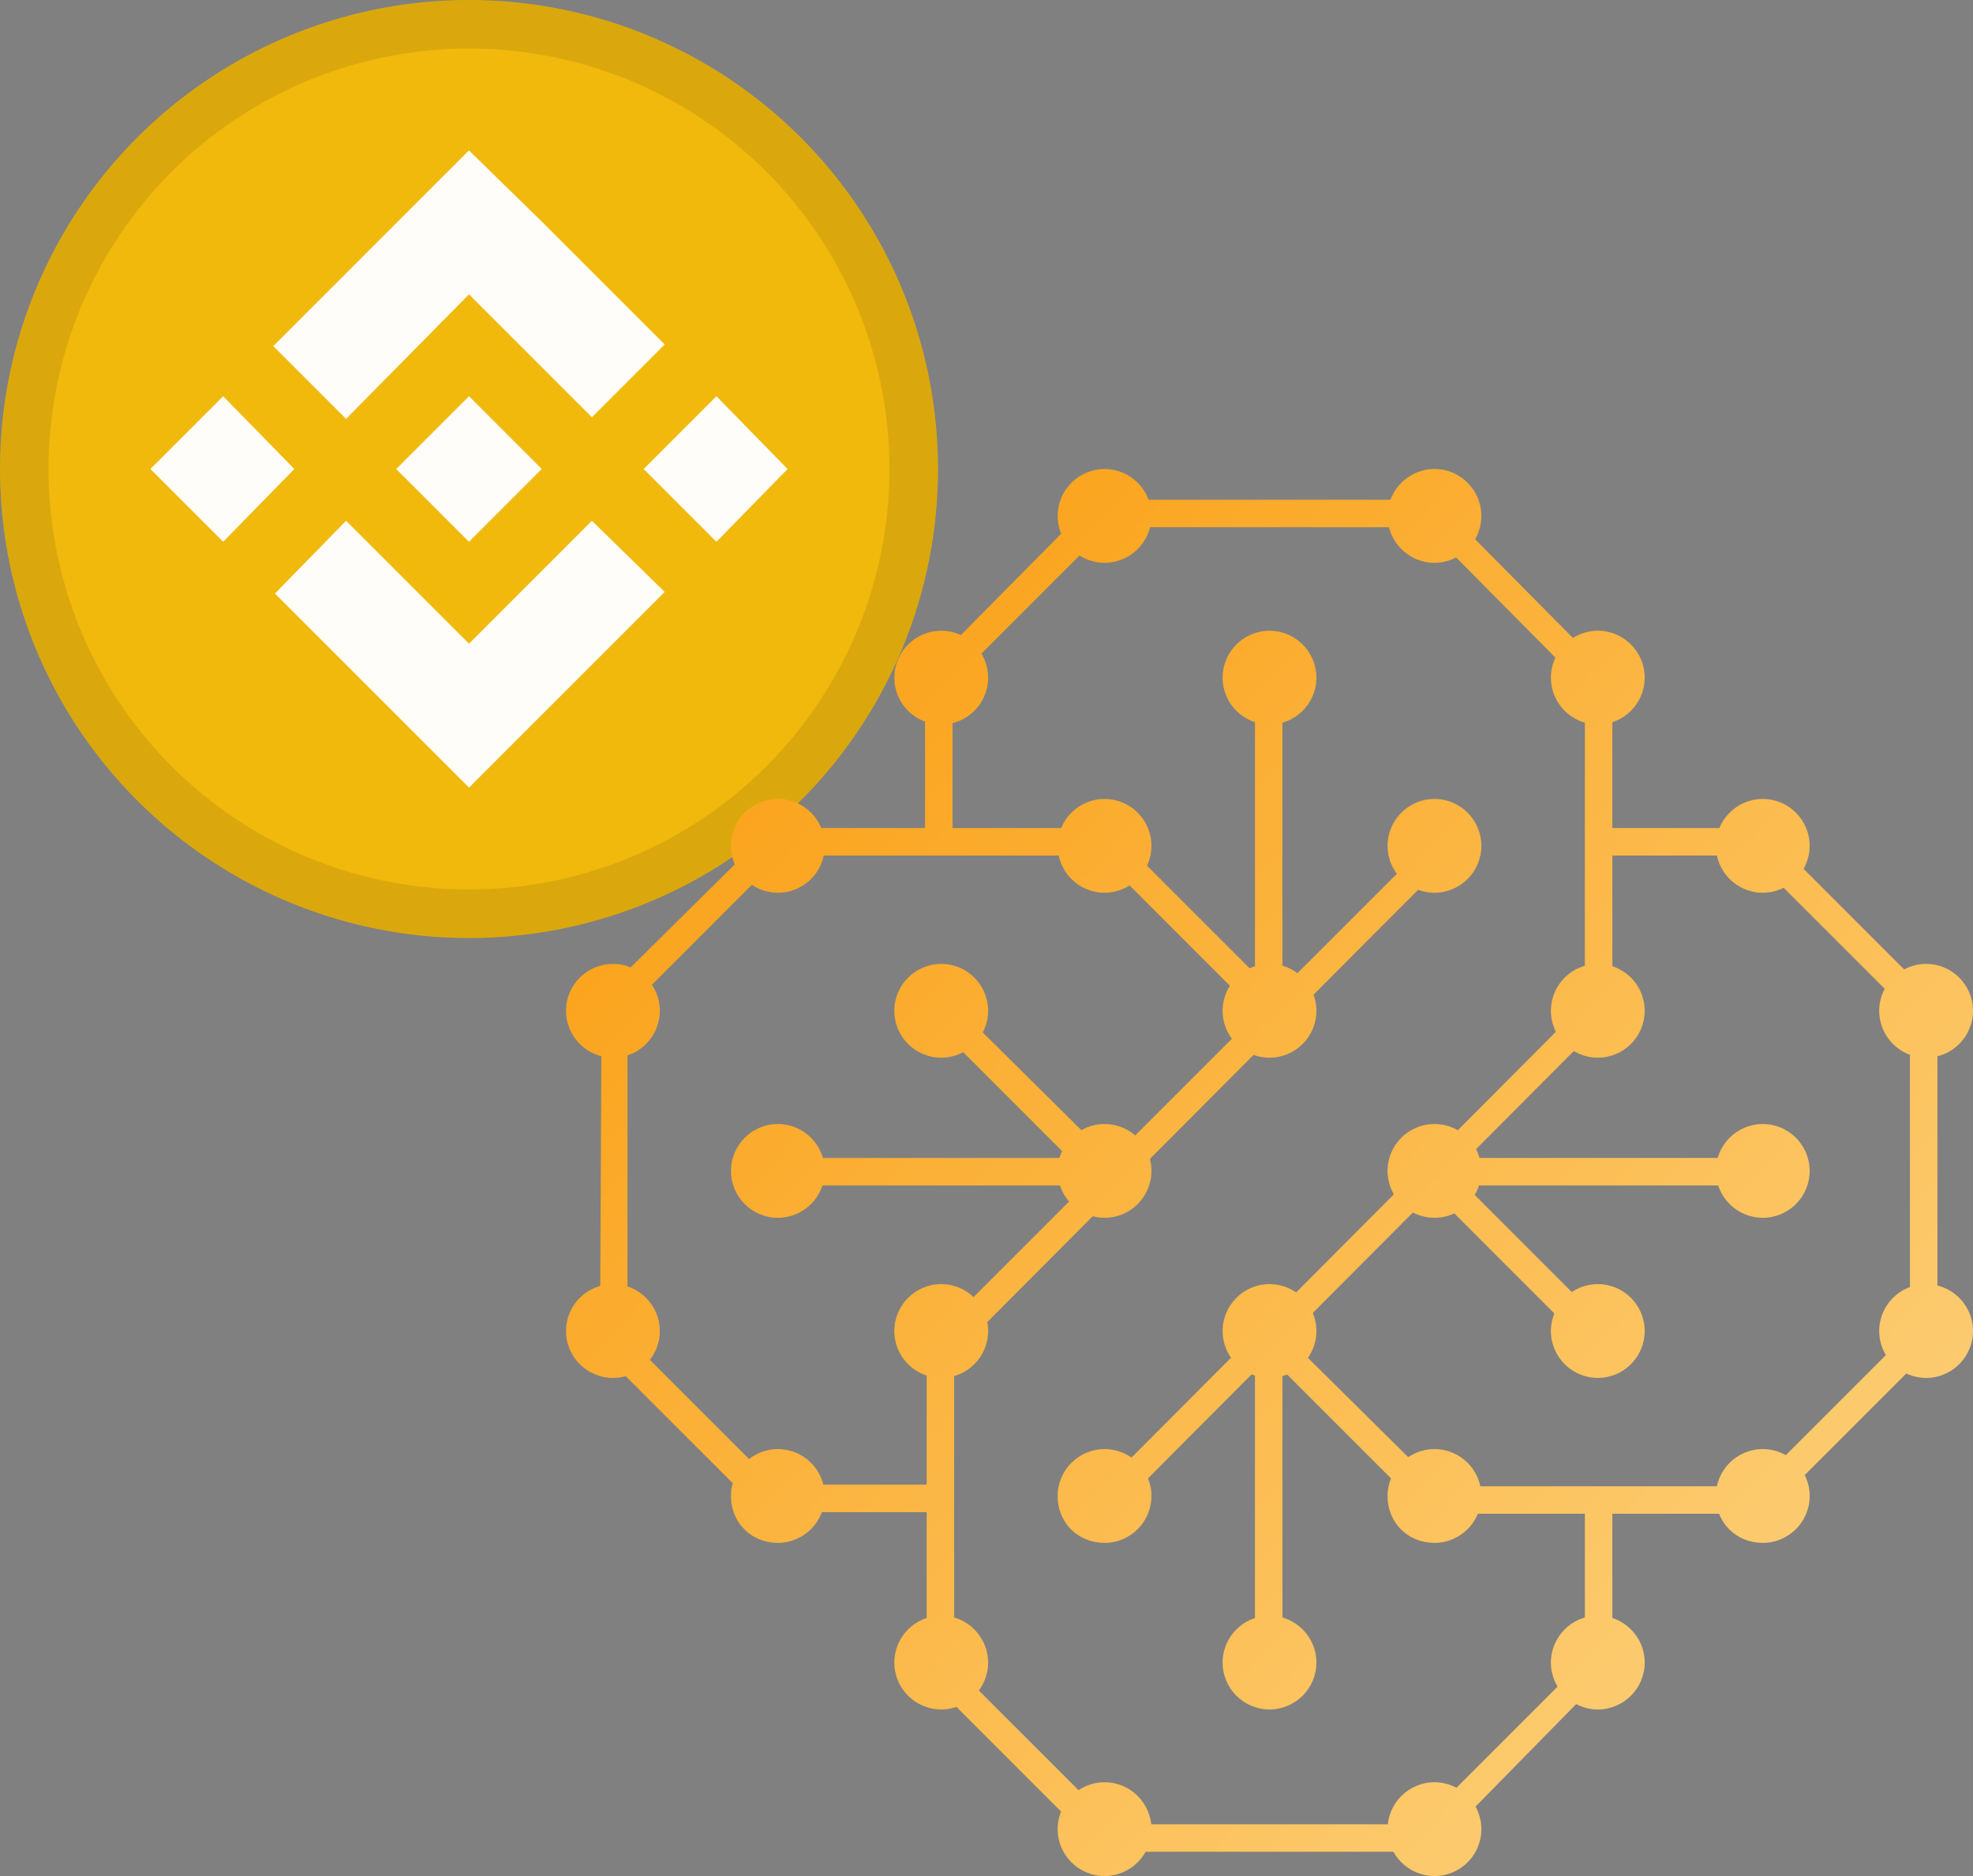 <?xml version="1.0" encoding="utf-8"?>
<!-- Generator: Adobe Illustrator 23.0.0, SVG Export Plug-In . SVG Version: 6.00 Build 0)  -->
<svg version="1.1" id="Layer_1" xmlns:v="https://vecta.io/nano"
	 xmlns="http://www.w3.org/2000/svg" xmlns:xlink="http://www.w3.org/1999/xlink" x="0px" y="0px" viewBox="0 0 122 116"
	 style="enable-background:new 0 0 122 116;" xml:space="preserve">
<rect x="0" y="0" width="122" height="116" fill="#808080" stroke="none"/>
<style type="text/css">
	.st0{fill:#F0B90B;}
	.st1{fill:#FFFDFA;}
	.st2{opacity:0.1;fill:none;stroke:#191326;stroke-width:3;enable-background:new    ;}
	.st3{fill:url(#SVGID_1_);}
	.st4{fill:url(#SVGID_2_);}
	.st5{fill:url(#SVGID_3_);}
	.st6{fill:url(#SVGID_4_);}
	.st7{fill:url(#SVGID_5_);}
	.st8{fill:url(#SVGID_6_);}
	.st9{fill:url(#SVGID_7_);}
	.st10{fill:url(#SVGID_8_);}
	.st11{fill:url(#SVGID_9_);}
	.st12{fill:url(#SVGID_10_);}
	.st13{fill:url(#SVGID_11_);}
	.st14{fill:url(#SVGID_12_);}
	.st15{fill:url(#SVGID_13_);}
	.st16{fill:url(#SVGID_14_);}
	.st17{fill:url(#SVGID_15_);}
	.st18{fill:url(#SVGID_16_);}
	.st19{fill:url(#SVGID_17_);}
	.st20{fill:url(#SVGID_18_);}
	.st21{fill:url(#SVGID_19_);}
	.st22{fill:url(#SVGID_20_);}
	.st23{fill:url(#SVGID_21_);}
	.st24{fill:url(#SVGID_22_);}
	.st25{fill:url(#SVGID_23_);}
	.st26{fill:url(#SVGID_24_);}
	.st27{fill:url(#SVGID_25_);}
	.st28{fill:url(#SVGID_26_);}
	.st29{fill:url(#SVGID_27_);}
	.st30{fill:url(#SVGID_28_);}
	.st31{fill:url(#SVGID_29_);}
	.st32{fill:url(#SVGID_30_);}
	.st33{fill:url(#SVGID_31_);}
	.st34{fill:url(#SVGID_32_);}
	.st35{fill:url(#SVGID_33_);}
	.st36{fill:url(#SVGID_34_);}
	.st37{fill:url(#SVGID_35_);}
	.st38{fill:url(#SVGID_36_);}
	.st39{fill:url(#SVGID_37_);}
	.st40{fill:url(#SVGID_38_);}
	.st41{fill:url(#SVGID_39_);}
	.st42{fill:url(#SVGID_40_);}
	.st43{fill:url(#SVGID_41_);}
	.st44{fill:url(#SVGID_42_);}
	.st45{fill:url(#SVGID_43_);}
	.st46{fill:url(#SVGID_44_);}
	.st47{fill:url(#SVGID_45_);}
	.st48{fill:url(#SVGID_46_);}
	.st49{fill:url(#SVGID_47_);}
	.st50{fill:url(#SVGID_48_);}
	.st51{fill:url(#SVGID_49_);}
	.st52{fill:url(#SVGID_50_);}
	.st53{fill:url(#SVGID_51_);}
	.st54{fill:url(#SVGID_52_);}
	.st55{fill:url(#SVGID_53_);}
	.st56{fill:url(#SVGID_54_);}
	.st57{fill:url(#SVGID_55_);}
	.st58{fill:url(#SVGID_56_);}
	.st59{fill:url(#SVGID_57_);}
	.st60{fill:url(#SVGID_58_);}
	.st61{fill:url(#SVGID_59_);}
	.st62{fill:url(#SVGID_60_);}
	.st63{fill:url(#SVGID_61_);}
	.st64{fill:url(#SVGID_62_);}
</style>
<g>
	<circle class="st0" cx="29" cy="29" r="29"/>
	<path class="st1" d="M18.2,29l-4.4,4.5L9.3,29l4.5-4.5L18.2,29z M29,18.2l7.6,7.6l4.5-4.5l-7.6-7.6L29,9.3L16.9,21.4l4.5,4.5
		L29,18.2z M44.3,24.5L39.8,29l4.5,4.5l4.4-4.5L44.3,24.5z M29,39.8l-7.6-7.6l-4.4,4.5L29,48.7l12.1-12.1l-4.5-4.4L29,39.8z
		 M29,33.5l4.5-4.5L29,24.5L24.5,29L29,33.5z"/>
	<circle class="st2" cx="29" cy="29" r="27.5"/>
</g>
<g>
	
		<linearGradient id="SVGID_1_" gradientUnits="userSpaceOnUse" x1="51.818" y1="172.223" x2="155.35" y2="75.654" gradientTransform="matrix(1 0 0 -1 0 172)">
		<stop  offset="0" style="stop-color:#FA9600"/>
		<stop  offset="1" style="stop-color:#FDDB91"/>
	</linearGradient>
	<path class="st3" d="M119.1,65.4c1.6,0,2.9-1.3,2.9-2.9s-1.3-2.9-2.9-2.9c-1.6,0-2.9,1.3-2.9,2.9S117.5,65.4,119.1,65.4z"/>
	
		<linearGradient id="SVGID_2_" gradientUnits="userSpaceOnUse" x1="52.187" y1="172.618" x2="155.718" y2="76.049" gradientTransform="matrix(1 0 0 -1 0 172)">
		<stop  offset="0" style="stop-color:#FA9600"/>
		<stop  offset="1" style="stop-color:#FDDB91"/>
	</linearGradient>
	<path class="st4" d="M109,55.2c1.6,0,2.9-1.3,2.9-2.9s-1.3-2.9-2.9-2.9c-1.6,0-2.9,1.3-2.9,2.9S107.4,55.2,109,55.2z"/>
	
		<linearGradient id="SVGID_3_" gradientUnits="userSpaceOnUse" x1="52.673" y1="173.139" x2="156.204" y2="76.57" gradientTransform="matrix(1 0 0 -1 0 172)">
		<stop  offset="0" style="stop-color:#FA9600"/>
		<stop  offset="1" style="stop-color:#FDDB91"/>
	</linearGradient>
	<path class="st5" d="M98.8,44.8c1.6,0,2.9-1.3,2.9-2.9s-1.3-2.9-2.9-2.9c-1.6,0-2.9,1.3-2.9,2.9S97.2,44.8,98.8,44.8z"/>
	
		<linearGradient id="SVGID_4_" gradientUnits="userSpaceOnUse" x1="52.941" y1="173.427" x2="156.472" y2="76.858" gradientTransform="matrix(1 0 0 -1 0 172)">
		<stop  offset="0" style="stop-color:#FA9600"/>
		<stop  offset="1" style="stop-color:#FDDB91"/>
	</linearGradient>
	<path class="st6" d="M88.7,34.8c1.6,0,2.9-1.3,2.9-2.9c0-1.6-1.3-2.9-2.9-2.9s-2.9,1.3-2.9,2.9C85.8,33.5,87.1,34.8,88.7,34.8z"/>
	
		<linearGradient id="SVGID_5_" gradientUnits="userSpaceOnUse" x1="43.476" y1="163.28" x2="147.007" y2="66.711" gradientTransform="matrix(1 0 0 -1 0 172)">
		<stop  offset="0" style="stop-color:#FA9600"/>
		<stop  offset="1" style="stop-color:#FDDB91"/>
	</linearGradient>
	<path class="st7" d="M68.3,34.8c1.6,0,2.9-1.3,2.9-2.9c0-1.6-1.3-2.9-2.9-2.9c-1.6,0-2.9,1.3-2.9,2.9
		C65.4,33.5,66.7,34.8,68.3,34.8z"/>
	
		<linearGradient id="SVGID_6_" gradientUnits="userSpaceOnUse" x1="42.165" y1="161.874" x2="145.696" y2="65.305" gradientTransform="matrix(1 0 0 -1 0 172)">
		<stop  offset="0" style="stop-color:#FA9600"/>
		<stop  offset="1" style="stop-color:#FDDB91"/>
	</linearGradient>
	<path class="st8" d="M109,75.3c1.6,0,2.9-1.3,2.9-2.9c0-1.6-1.3-2.9-2.9-2.9c-1.6,0-2.9,1.3-2.9,2.9C106.1,74,107.4,75.3,109,75.3z
		"/>
	
		<linearGradient id="SVGID_7_" gradientUnits="userSpaceOnUse" x1="42.369" y1="162.093" x2="145.9" y2="65.524" gradientTransform="matrix(1 0 0 -1 0 172)">
		<stop  offset="0" style="stop-color:#FA9600"/>
		<stop  offset="1" style="stop-color:#FDDB91"/>
	</linearGradient>
	<path class="st9" d="M98.8,65.4c1.6,0,2.9-1.3,2.9-2.9s-1.3-2.9-2.9-2.9c-1.6,0-2.9,1.3-2.9,2.9S97.2,65.4,98.8,65.4z"/>
	
		<linearGradient id="SVGID_8_" gradientUnits="userSpaceOnUse" x1="42.737" y1="162.487" x2="146.268" y2="65.918" gradientTransform="matrix(1 0 0 -1 0 172)">
		<stop  offset="0" style="stop-color:#FA9600"/>
		<stop  offset="1" style="stop-color:#FDDB91"/>
	</linearGradient>
	<path class="st10" d="M88.7,55.2c1.6,0,2.9-1.3,2.9-2.9s-1.3-2.9-2.9-2.9s-2.9,1.3-2.9,2.9S87.1,55.2,88.7,55.2z"/>
	
		<linearGradient id="SVGID_9_" gradientUnits="userSpaceOnUse" x1="43.223" y1="163.008" x2="146.755" y2="66.44" gradientTransform="matrix(1 0 0 -1 0 172)">
		<stop  offset="0" style="stop-color:#FA9600"/>
		<stop  offset="1" style="stop-color:#FDDB91"/>
	</linearGradient>
	<path class="st11" d="M78.5,44.8c1.6,0,2.9-1.3,2.9-2.9S80.1,39,78.5,39c-1.6,0-2.9,1.3-2.9,2.9S76.9,44.8,78.5,44.8z"/>
	
		<linearGradient id="SVGID_10_" gradientUnits="userSpaceOnUse" x1="33.788" y1="152.893" x2="137.319" y2="56.324" gradientTransform="matrix(1 0 0 -1 0 172)">
		<stop  offset="0" style="stop-color:#FA9600"/>
		<stop  offset="1" style="stop-color:#FDDB91"/>
	</linearGradient>
	<path class="st12" d="M58.2,44.8c1.6,0,2.9-1.3,2.9-2.9S59.8,39,58.2,39c-1.6,0-2.9,1.3-2.9,2.9S56.6,44.8,58.2,44.8z"/>
	
		<linearGradient id="SVGID_11_" gradientUnits="userSpaceOnUse" x1="32.497" y1="151.508" x2="136.028" y2="54.939" gradientTransform="matrix(1 0 0 -1 0 172)">
		<stop  offset="0" style="stop-color:#FA9600"/>
		<stop  offset="1" style="stop-color:#FDDB91"/>
	</linearGradient>
	<path class="st13" d="M98.8,85.2c1.6,0,2.9-1.3,2.9-2.9s-1.3-2.9-2.9-2.9c-1.6,0-2.9,1.3-2.9,2.9S97.2,85.2,98.8,85.2z"/>
	
		<linearGradient id="SVGID_12_" gradientUnits="userSpaceOnUse" x1="32.716" y1="151.743" x2="136.247" y2="55.174" gradientTransform="matrix(1 0 0 -1 0 172)">
		<stop  offset="0" style="stop-color:#FA9600"/>
		<stop  offset="1" style="stop-color:#FDDB91"/>
	</linearGradient>
	<path class="st14" d="M88.7,75.3c1.6,0,2.9-1.3,2.9-2.9c0-1.6-1.3-2.9-2.9-2.9s-2.9,1.3-2.9,2.9C85.8,74,87.1,75.3,88.7,75.3z"/>
	
		<linearGradient id="SVGID_13_" gradientUnits="userSpaceOnUse" x1="32.92" y1="151.962" x2="136.451" y2="55.393" gradientTransform="matrix(1 0 0 -1 0 172)">
		<stop  offset="0" style="stop-color:#FA9600"/>
		<stop  offset="1" style="stop-color:#FDDB91"/>
	</linearGradient>
	<path class="st15" d="M78.5,65.4c1.6,0,2.9-1.3,2.9-2.9s-1.3-2.9-2.9-2.9c-1.6,0-2.9,1.3-2.9,2.9S76.9,65.4,78.5,65.4z"/>
	
		<linearGradient id="SVGID_14_" gradientUnits="userSpaceOnUse" x1="33.272" y1="152.34" x2="136.804" y2="55.771" gradientTransform="matrix(1 0 0 -1 0 172)">
		<stop  offset="0" style="stop-color:#FA9600"/>
		<stop  offset="1" style="stop-color:#FDDB91"/>
	</linearGradient>
	<path class="st16" d="M68.3,55.2c1.6,0,2.9-1.3,2.9-2.9s-1.3-2.9-2.9-2.9c-1.6,0-2.9,1.3-2.9,2.9S66.7,55.2,68.3,55.2z"/>
	
		<linearGradient id="SVGID_15_" gradientUnits="userSpaceOnUse" x1="23.853" y1="142.241" x2="127.384" y2="45.672" gradientTransform="matrix(1 0 0 -1 0 172)">
		<stop  offset="0" style="stop-color:#FA9600"/>
		<stop  offset="1" style="stop-color:#FDDB91"/>
	</linearGradient>
	<path class="st17" d="M48.1,55.2c1.6,0,2.9-1.3,2.9-2.9s-1.3-2.9-2.9-2.9c-1.6,0-2.9,1.3-2.9,2.9S46.5,55.2,48.1,55.2z"/>
	
		<linearGradient id="SVGID_16_" gradientUnits="userSpaceOnUse" x1="22.677" y1="140.981" x2="126.208" y2="44.412" gradientTransform="matrix(1 0 0 -1 0 172)">
		<stop  offset="0" style="stop-color:#FA9600"/>
		<stop  offset="1" style="stop-color:#FDDB91"/>
	</linearGradient>
	<path class="st18" d="M88.7,95.4c1.6,0,2.9-1.3,2.9-2.9c0-1.6-1.3-2.9-2.9-2.9s-2.9,1.3-2.9,2.9C85.8,94.2,87.1,95.4,88.7,95.4z"/>
	
		<linearGradient id="SVGID_17_" gradientUnits="userSpaceOnUse" x1="23.047" y1="141.378" x2="126.579" y2="44.809" gradientTransform="matrix(1 0 0 -1 0 172)">
		<stop  offset="0" style="stop-color:#FA9600"/>
		<stop  offset="1" style="stop-color:#FDDB91"/>
	</linearGradient>
	<path class="st19" d="M78.5,85.2c1.6,0,2.9-1.3,2.9-2.9s-1.3-2.9-2.9-2.9c-1.6,0-2.9,1.3-2.9,2.9S76.9,85.2,78.5,85.2z"/>
	
		<linearGradient id="SVGID_18_" gradientUnits="userSpaceOnUse" x1="23.251" y1="141.596" x2="126.782" y2="45.027" gradientTransform="matrix(1 0 0 -1 0 172)">
		<stop  offset="0" style="stop-color:#FA9600"/>
		<stop  offset="1" style="stop-color:#FDDB91"/>
	</linearGradient>
	<path class="st20" d="M68.3,75.3c1.6,0,2.9-1.3,2.9-2.9c0-1.6-1.3-2.9-2.9-2.9c-1.6,0-2.9,1.3-2.9,2.9C65.4,74,66.7,75.3,68.3,75.3
		z"/>
	
		<linearGradient id="SVGID_19_" gradientUnits="userSpaceOnUse" x1="23.485" y1="141.847" x2="127.016" y2="45.278" gradientTransform="matrix(1 0 0 -1 0 172)">
		<stop  offset="0" style="stop-color:#FA9600"/>
		<stop  offset="1" style="stop-color:#FDDB91"/>
	</linearGradient>
	<path class="st21" d="M58.2,65.4c1.6,0,2.9-1.3,2.9-2.9s-1.3-2.9-2.9-2.9c-1.6,0-2.9,1.3-2.9,2.9S56.6,65.4,58.2,65.4z"/>
	
		<linearGradient id="SVGID_20_" gradientUnits="userSpaceOnUse" x1="14.02" y1="131.699" x2="117.551" y2="35.13" gradientTransform="matrix(1 0 0 -1 0 172)">
		<stop  offset="0" style="stop-color:#FA9600"/>
		<stop  offset="1" style="stop-color:#FDDB91"/>
	</linearGradient>
	<path class="st22" d="M37.9,65.4c1.6,0,2.9-1.3,2.9-2.9s-1.3-2.9-2.9-2.9c-1.6,0-2.9,1.3-2.9,2.9S36.3,65.4,37.9,65.4z"/>
	
		<linearGradient id="SVGID_21_" gradientUnits="userSpaceOnUse" x1="12.86" y1="130.456" x2="116.391" y2="33.887" gradientTransform="matrix(1 0 0 -1 0 172)">
		<stop  offset="0" style="stop-color:#FA9600"/>
		<stop  offset="1" style="stop-color:#FDDB91"/>
	</linearGradient>
	<path class="st23" d="M78.5,105.7c1.6,0,2.9-1.3,2.9-2.9c0-1.6-1.3-2.9-2.9-2.9c-1.6,0-2.9,1.3-2.9,2.9
		C75.6,104.4,76.9,105.7,78.5,105.7z"/>
	
		<linearGradient id="SVGID_22_" gradientUnits="userSpaceOnUse" x1="13.212" y1="130.834" x2="116.743" y2="34.265" gradientTransform="matrix(1 0 0 -1 0 172)">
		<stop  offset="0" style="stop-color:#FA9600"/>
		<stop  offset="1" style="stop-color:#FDDB91"/>
	</linearGradient>
	<path class="st24" d="M68.3,95.4c1.6,0,2.9-1.3,2.9-2.9c0-1.6-1.3-2.9-2.9-2.9c-1.6,0-2.9,1.3-2.9,2.9
		C65.4,94.2,66.7,95.4,68.3,95.4z"/>
	
		<linearGradient id="SVGID_23_" gradientUnits="userSpaceOnUse" x1="13.612" y1="131.262" x2="117.143" y2="34.693" gradientTransform="matrix(1 0 0 -1 0 172)">
		<stop  offset="0" style="stop-color:#FA9600"/>
		<stop  offset="1" style="stop-color:#FDDB91"/>
	</linearGradient>
	<path class="st25" d="M58.2,85.2c1.6,0,2.9-1.3,2.9-2.9s-1.3-2.9-2.9-2.9c-1.6,0-2.9,1.3-2.9,2.9S56.6,85.2,58.2,85.2z"/>
	
		<linearGradient id="SVGID_24_" gradientUnits="userSpaceOnUse" x1="13.831" y1="131.497" x2="117.362" y2="34.928" gradientTransform="matrix(1 0 0 -1 0 172)">
		<stop  offset="0" style="stop-color:#FA9600"/>
		<stop  offset="1" style="stop-color:#FDDB91"/>
	</linearGradient>
	<path class="st26" d="M48.1,75.3c1.6,0,2.9-1.3,2.9-2.9c0-1.6-1.3-2.9-2.9-2.9c-1.6,0-2.9,1.3-2.9,2.9C45.2,74,46.5,75.3,48.1,75.3
		z"/>
	
		<linearGradient id="SVGID_25_" gradientUnits="userSpaceOnUse" x1="41.946" y1="161.638" x2="145.477" y2="65.07" gradientTransform="matrix(1 0 0 -1 0 172)">
		<stop  offset="0" style="stop-color:#FA9600"/>
		<stop  offset="1" style="stop-color:#FDDB91"/>
	</linearGradient>
	<path class="st27" d="M119.1,85.2c1.6,0,2.9-1.3,2.9-2.9s-1.3-2.9-2.9-2.9c-1.6,0-2.9,1.3-2.9,2.9S117.5,85.2,119.1,85.2z"/>
	
		<linearGradient id="SVGID_26_" gradientUnits="userSpaceOnUse" x1="32.126" y1="151.111" x2="135.658" y2="54.542" gradientTransform="matrix(1 0 0 -1 0 172)">
		<stop  offset="0" style="stop-color:#FA9600"/>
		<stop  offset="1" style="stop-color:#FDDB91"/>
	</linearGradient>
	<path class="st28" d="M109,95.4c1.6,0,2.9-1.3,2.9-2.9c0-1.6-1.3-2.9-2.9-2.9c-1.6,0-2.9,1.3-2.9,2.9
		C106.1,94.2,107.4,95.4,109,95.4z"/>
	
		<linearGradient id="SVGID_27_" gradientUnits="userSpaceOnUse" x1="22.309" y1="140.586" x2="125.84" y2="44.017" gradientTransform="matrix(1 0 0 -1 0 172)">
		<stop  offset="0" style="stop-color:#FA9600"/>
		<stop  offset="1" style="stop-color:#FDDB91"/>
	</linearGradient>
	<path class="st29" d="M98.8,105.7c1.6,0,2.9-1.3,2.9-2.9c0-1.6-1.3-2.9-2.9-2.9c-1.6,0-2.9,1.3-2.9,2.9
		C95.9,104.4,97.2,105.7,98.8,105.7z"/>
	
		<linearGradient id="SVGID_28_" gradientUnits="userSpaceOnUse" x1="12.425" y1="129.989" x2="115.956" y2="33.42" gradientTransform="matrix(1 0 0 -1 0 172)">
		<stop  offset="0" style="stop-color:#FA9600"/>
		<stop  offset="1" style="stop-color:#FDDB91"/>
	</linearGradient>
	<path class="st30" d="M88.7,116c1.6,0,2.9-1.3,2.9-2.9c0-1.6-1.3-2.9-2.9-2.9s-2.9,1.3-2.9,2.9C85.8,114.7,87.1,116,88.7,116z"/>
	
		<linearGradient id="SVGID_29_" gradientUnits="userSpaceOnUse" x1="2.96" y1="119.842" x2="106.491" y2="23.273" gradientTransform="matrix(1 0 0 -1 0 172)">
		<stop  offset="0" style="stop-color:#FA9600"/>
		<stop  offset="1" style="stop-color:#FDDB91"/>
	</linearGradient>
	<path class="st31" d="M68.3,116c1.6,0,2.9-1.3,2.9-2.9c0-1.6-1.3-2.9-2.9-2.9c-1.6,0-2.9,1.3-2.9,2.9C65.4,114.7,66.7,116,68.3,116
		z"/>
	
		<linearGradient id="SVGID_30_" gradientUnits="userSpaceOnUse" x1="3.425" y1="120.34" x2="106.956" y2="23.771" gradientTransform="matrix(1 0 0 -1 0 172)">
		<stop  offset="0" style="stop-color:#FA9600"/>
		<stop  offset="1" style="stop-color:#FDDB91"/>
	</linearGradient>
	<path class="st32" d="M58.2,105.7c1.6,0,2.9-1.3,2.9-2.9c0-1.6-1.3-2.9-2.9-2.9c-1.6,0-2.9,1.3-2.9,2.9
		C55.3,104.4,56.6,105.7,58.2,105.7z"/>
	
		<linearGradient id="SVGID_31_" gradientUnits="userSpaceOnUse" x1="3.793" y1="120.735" x2="107.324" y2="24.166" gradientTransform="matrix(1 0 0 -1 0 172)">
		<stop  offset="0" style="stop-color:#FA9600"/>
		<stop  offset="1" style="stop-color:#FDDB91"/>
	</linearGradient>
	<path class="st33" d="M48.1,95.4c1.6,0,2.9-1.3,2.9-2.9c0-1.6-1.3-2.9-2.9-2.9c-1.6,0-2.9,1.3-2.9,2.9
		C45.2,94.2,46.5,95.4,48.1,95.4z"/>
	
		<linearGradient id="SVGID_32_" gradientUnits="userSpaceOnUse" x1="4.147" y1="121.115" x2="107.678" y2="24.546" gradientTransform="matrix(1 0 0 -1 0 172)">
		<stop  offset="0" style="stop-color:#FA9600"/>
		<stop  offset="1" style="stop-color:#FDDB91"/>
	</linearGradient>
	<path class="st34" d="M37.9,85.2c1.6,0,2.9-1.3,2.9-2.9s-1.3-2.9-2.9-2.9c-1.6,0-2.9,1.3-2.9,2.9S36.3,85.2,37.9,85.2z"/>
	
		<linearGradient id="SVGID_33_" gradientUnits="userSpaceOnUse" x1="48.252" y1="168.4" x2="151.784" y2="71.831" gradientTransform="matrix(1 0 0 -1 0 172)">
		<stop  offset="0" style="stop-color:#FA9600"/>
		<stop  offset="1" style="stop-color:#FDDB91"/>
	</linearGradient>
	<path class="st35" d="M87.3,30.9H69.6v1.7h17.7V30.9z"/>
	
		<linearGradient id="SVGID_34_" gradientUnits="userSpaceOnUse" x1="19.239" y1="137.295" x2="122.77" y2="40.726" gradientTransform="matrix(1 0 0 -1 0 172)">
		<stop  offset="0" style="stop-color:#FA9600"/>
		<stop  offset="1" style="stop-color:#FDDB91"/>
	</linearGradient>
	<path class="st36" d="M47.8,51.6c-0.1-0.1-0.2-0.1-0.3-0.2L37.4,61.4c0.6,0.1,1.1,0.6,1.3,1.1l9.8-9.8C48.1,52.4,47.8,52,47.8,51.6
		z"/>
	
		<linearGradient id="SVGID_35_" gradientUnits="userSpaceOnUse" x1="39.307" y1="158.81" x2="142.839" y2="62.241" gradientTransform="matrix(1 0 0 -1 0 172)">
		<stop  offset="0" style="stop-color:#FA9600"/>
		<stop  offset="1" style="stop-color:#FDDB91"/>
	</linearGradient>
	<path class="st37" d="M59.6,41.5l9.9-9.9c-0.3-0.2-0.6-0.4-1-0.6c-0.3,0.1-0.7,0.2-1.1,0.2l-9.3,9.4C58.9,40.6,59.3,41,59.6,41.5z"
		/>
	
		<linearGradient id="SVGID_36_" gradientUnits="userSpaceOnUse" x1="7.707" y1="124.932" x2="111.239" y2="28.363" gradientTransform="matrix(1 0 0 -1 0 172)">
		<stop  offset="0" style="stop-color:#FA9600"/>
		<stop  offset="1" style="stop-color:#FDDB91"/>
	</linearGradient>
	<path class="st38" d="M70.1,112.8h17.8v1.7H70.1V112.8z"/>
	
		<linearGradient id="SVGID_37_" gradientUnits="userSpaceOnUse" x1="36.892" y1="156.22" x2="140.423" y2="59.651" gradientTransform="matrix(1 0 0 -1 0 172)">
		<stop  offset="0" style="stop-color:#FA9600"/>
		<stop  offset="1" style="stop-color:#FDDB91"/>
	</linearGradient>
	<path class="st39" d="M118.4,82l-10,10c0.6,0.2,1,0.7,1.2,1.2l9.8-9.8C118.9,82.9,118.6,82.5,118.4,82z"/>
	
		<linearGradient id="SVGID_38_" gradientUnits="userSpaceOnUse" x1="16.732" y1="134.607" x2="120.263" y2="38.038" gradientTransform="matrix(1 0 0 -1 0 172)">
		<stop  offset="0" style="stop-color:#FA9600"/>
		<stop  offset="1" style="stop-color:#FDDB91"/>
	</linearGradient>
	<path class="st40" d="M97.8,102.8l-10.6,10.6c0.6,0.1,1.1,0.5,1.2,1.2L99,103.8C98.5,103.7,98,103.3,97.8,102.8z"/>
	
		<linearGradient id="SVGID_39_" gradientUnits="userSpaceOnUse" x1="27.973" y1="146.658" x2="131.504" y2="50.089" gradientTransform="matrix(1 0 0 -1 0 172)">
		<stop  offset="0" style="stop-color:#FA9600"/>
		<stop  offset="1" style="stop-color:#FDDB91"/>
	</linearGradient>
	<path class="st41" d="M88.5,51.9L57.6,82.8c0.6,0.2,1,0.6,1.2,1.2l30.9-31C89.2,52.9,88.7,52.5,88.5,51.9z"/>
	
		<linearGradient id="SVGID_40_" gradientUnits="userSpaceOnUse" x1="27.69" y1="146.355" x2="131.221" y2="49.786" gradientTransform="matrix(1 0 0 -1 0 172)">
		<stop  offset="0" style="stop-color:#FA9600"/>
		<stop  offset="1" style="stop-color:#FDDB91"/>
	</linearGradient>
	<path class="st42" d="M98.7,61.3L67.1,93c0.1,0,0.2,0,0.3,0.1h1.2c0.2,0,0.5,0,0.6,0.1l29.6-29.7C98.5,62.8,98.5,62.1,98.7,61.3z"
		/>
	
		<linearGradient id="SVGID_41_" gradientUnits="userSpaceOnUse" x1="51.965" y1="172.381" x2="155.496" y2="75.812" gradientTransform="matrix(1 0 0 -1 0 172)">
		<stop  offset="0" style="stop-color:#FA9600"/>
		<stop  offset="1" style="stop-color:#FDDB91"/>
	</linearGradient>
	<path class="st43" d="M118.9,62.7c-0.1-0.5-0.1-1,0-1.6l-8.7-8.7c-0.3,0.7-0.8,1-1.4,1l9.9,9.9C118.7,63.1,118.8,62.9,118.9,62.7z"
		/>
	
		<linearGradient id="SVGID_42_" gradientUnits="userSpaceOnUse" x1="52.733" y1="173.204" x2="156.264" y2="76.635" gradientTransform="matrix(1 0 0 -1 0 172)">
		<stop  offset="0" style="stop-color:#FA9600"/>
		<stop  offset="1" style="stop-color:#FDDB91"/>
	</linearGradient>
	<path class="st44" d="M98.8,41L88.1,30.2c-0.4,0.4-0.9,0.7-1.3,1L98,42.5C98,41.9,98.3,41.3,98.8,41z"/>
	
		<linearGradient id="SVGID_43_" gradientUnits="userSpaceOnUse" x1="3.701" y1="120.636" x2="107.232" y2="24.068" gradientTransform="matrix(1 0 0 -1 0 172)">
		<stop  offset="0" style="stop-color:#FA9600"/>
		<stop  offset="1" style="stop-color:#FDDB91"/>
	</linearGradient>
	<path class="st45" d="M48.4,92.3L37.7,81.6c0,0.1,0,0.1-0.1,0.2c0.1,0.6-0.3,1.1-0.8,1.4l10.3,10.3C47.4,92.9,47.9,92.5,48.4,92.3z
		"/>
	
		<linearGradient id="SVGID_44_" gradientUnits="userSpaceOnUse" x1="2.991" y1="119.875" x2="106.522" y2="23.307" gradientTransform="matrix(1 0 0 -1 0 172)">
		<stop  offset="0" style="stop-color:#FA9600"/>
		<stop  offset="1" style="stop-color:#FDDB91"/>
	</linearGradient>
	<path class="st46" d="M68.2,112.2l-9.3-9.3c-0.1,0.6-0.2,1.1-0.5,1.8c0,0,0,0.1,0,0.1l8.4,8.4C67.2,112.7,67.7,112.4,68.2,112.2z"
		/>
	
		<linearGradient id="SVGID_45_" gradientUnits="userSpaceOnUse" x1="32.509" y1="151.522" x2="136.041" y2="54.953" gradientTransform="matrix(1 0 0 -1 0 172)">
		<stop  offset="0" style="stop-color:#FA9600"/>
		<stop  offset="1" style="stop-color:#FDDB91"/>
	</linearGradient>
	<path class="st47" d="M98.4,83c0.2-0.5,0.5-0.8,0.9-1l-9.8-9.8c-0.1,0.4-0.3,0.8-0.6,1.2c-0.1,0.1-0.2,0.2-0.3,0.3l9.7,9.7
		C98.4,83.3,98.4,83.1,98.4,83z"/>
	
		<linearGradient id="SVGID_46_" gradientUnits="userSpaceOnUse" x1="33.24" y1="152.305" x2="136.771" y2="55.736" gradientTransform="matrix(1 0 0 -1 0 172)">
		<stop  offset="0" style="stop-color:#FA9600"/>
		<stop  offset="1" style="stop-color:#FDDB91"/>
	</linearGradient>
	<path class="st48" d="M78.9,61.5L68,50.6c-0.2,0.6-0.8,0.9-1.3,1l11,11C77.9,62.1,78.4,61.7,78.9,61.5z"/>
	
		<linearGradient id="SVGID_47_" gradientUnits="userSpaceOnUse" x1="23.39" y1="141.745" x2="126.921" y2="45.176" gradientTransform="matrix(1 0 0 -1 0 172)">
		<stop  offset="0" style="stop-color:#FA9600"/>
		<stop  offset="1" style="stop-color:#FDDB91"/>
	</linearGradient>
	<path class="st49" d="M68.4,71.7c0.1,0,0.2,0,0.3,0L57.5,60.6c-0.1,0.2-0.2,0.4-0.4,0.5c-0.2,0.4-0.5,0.6-0.8,0.7l10.9,10.9
		C67.5,72.2,67.8,71.8,68.4,71.7z"/>
	
		<linearGradient id="SVGID_48_" gradientUnits="userSpaceOnUse" x1="22.66" y1="140.962" x2="126.191" y2="44.394" gradientTransform="matrix(1 0 0 -1 0 172)">
		<stop  offset="0" style="stop-color:#FA9600"/>
		<stop  offset="1" style="stop-color:#FDDB91"/>
	</linearGradient>
	<path class="st50" d="M79.3,82.4c-0.1,0.2-0.3,0.5-0.6,0.7c-0.2,0.2-0.4,0.3-0.6,0.4c0,0,0,0,0,0l10.1,10.1
		c0.3-0.4,0.7-0.7,1.1-1.1c0,0,0,0,0.1-0.1L79.3,82.4z"/>
	
		<linearGradient id="SVGID_49_" gradientUnits="userSpaceOnUse" x1="38.775" y1="158.239" x2="142.306" y2="61.67" gradientTransform="matrix(1 0 0 -1 0 172)">
		<stop  offset="0" style="stop-color:#FA9600"/>
		<stop  offset="1" style="stop-color:#FDDB91"/>
	</linearGradient>
	<path class="st51" d="M79.3,61.4V40.2c-0.5,0.1-1.1,0.1-1.7,0v21.3C78.1,61.1,78.8,61.2,79.3,61.4z"/>
	
		<linearGradient id="SVGID_50_" gradientUnits="userSpaceOnUse" x1="17.592" y1="135.53" x2="121.124" y2="38.961" gradientTransform="matrix(1 0 0 -1 0 172)">
		<stop  offset="0" style="stop-color:#FA9600"/>
		<stop  offset="1" style="stop-color:#FDDB91"/>
	</linearGradient>
	<path class="st52" d="M78.3,102.7c0.4-0.2,0.7-0.2,1-0.1V83.3c-0.7,0.3-1.3,0.2-1.7-0.2v20C77.8,103,78,102.8,78.3,102.7z"/>
	
		<linearGradient id="SVGID_51_" gradientUnits="userSpaceOnUse" x1="18.095" y1="136.068" x2="121.626" y2="39.499" gradientTransform="matrix(1 0 0 -1 0 172)">
		<stop  offset="0" style="stop-color:#FA9600"/>
		<stop  offset="1" style="stop-color:#FDDB91"/>
	</linearGradient>
	<path class="st53" d="M68.6,73.3c-0.3-0.5-0.2-1.2,0-1.7H45.8c0.1,0.3,0.2,0.6,0.2,1c0,0.2,0,0.5-0.1,0.7L68.6,73.3L68.6,73.3z"/>
	
		<linearGradient id="SVGID_52_" gradientUnits="userSpaceOnUse" x1="37.327" y1="156.686" x2="140.858" y2="60.118" gradientTransform="matrix(1 0 0 -1 0 172)">
		<stop  offset="0" style="stop-color:#FA9600"/>
		<stop  offset="1" style="stop-color:#FDDB91"/>
	</linearGradient>
	<path class="st54" d="M108.7,73.3c-0.2-0.5-0.2-1.2,0.1-1.7H88.5c0.2,0.5,0.1,1.2-0.2,1.7H108.7z"/>
	
		<linearGradient id="SVGID_53_" gradientUnits="userSpaceOnUse" x1="8.877" y1="126.186" x2="112.409" y2="29.617" gradientTransform="matrix(1 0 0 -1 0 172)">
		<stop  offset="0" style="stop-color:#FA9600"/>
		<stop  offset="1" style="stop-color:#FDDB91"/>
	</linearGradient>
	<path class="st55" d="M37.2,61.9L37.2,61.9l-0.1,21.3c0.5-0.1,1.1,0,1.7,0.3V62.6C38.2,62.7,37.6,62.5,37.2,61.9z"/>
	
		<linearGradient id="SVGID_54_" gradientUnits="userSpaceOnUse" x1="46.038" y1="166.026" x2="149.569" y2="69.457" gradientTransform="matrix(1 0 0 -1 0 172)">
		<stop  offset="0" style="stop-color:#FA9600"/>
		<stop  offset="1" style="stop-color:#FDDB91"/>
	</linearGradient>
	<path class="st56" d="M118.1,64.1v19.4c0.5-0.3,1-0.6,1.7-0.8V64.4C119.2,64.6,118.6,64.5,118.1,64.1z"/>
	
		<linearGradient id="SVGID_55_" gradientUnits="userSpaceOnUse" x1="47.413" y1="167.5" x2="150.945" y2="70.932" gradientTransform="matrix(1 0 0 -1 0 172)">
		<stop  offset="0" style="stop-color:#FA9600"/>
		<stop  offset="1" style="stop-color:#FDDB91"/>
	</linearGradient>
	<path class="st57" d="M99.7,62.1V42.3c0,0,0,0-0.1,0c-0.3,0.2-0.7,0.2-1.2,0.1c-0.2,0-0.3-0.1-0.4-0.1v20.3
		C98.4,62.2,99.1,62,99.7,62.1z"/>
	
		<linearGradient id="SVGID_56_" gradientUnits="userSpaceOnUse" x1="24.683" y1="143.131" x2="128.214" y2="46.562" gradientTransform="matrix(1 0 0 -1 0 172)">
		<stop  offset="0" style="stop-color:#FA9600"/>
		<stop  offset="1" style="stop-color:#FDDB91"/>
	</linearGradient>
	<path class="st58" d="M99.5,92.4c-0.5,0.3-1.1,0.2-1.5,0v11.3c0.6-0.5,1.2-0.9,1.7-1.3V92.3C99.6,92.3,99.5,92.4,99.5,92.4z"/>
	
		<linearGradient id="SVGID_57_" gradientUnits="userSpaceOnUse" x1="8.384" y1="125.657" x2="111.915" y2="29.088" gradientTransform="matrix(1 0 0 -1 0 172)">
		<stop  offset="0" style="stop-color:#FA9600"/>
		<stop  offset="1" style="stop-color:#FDDB91"/>
	</linearGradient>
	<path class="st59" d="M58.7,82.9c-0.4,0.5-0.9,0.7-1.4,0.8v19.1c0.5-0.3,1.2-0.4,1.7-0.2v-20C58.9,82.7,58.8,82.8,58.7,82.9z"/>
	
		<linearGradient id="SVGID_58_" gradientUnits="userSpaceOnUse" x1="31.195" y1="150.113" x2="134.726" y2="53.544" gradientTransform="matrix(1 0 0 -1 0 172)">
		<stop  offset="0" style="stop-color:#FA9600"/>
		<stop  offset="1" style="stop-color:#FDDB91"/>
	</linearGradient>
	<path class="st60" d="M58.9,51.9v-9.8c-0.6,0-1.1-0.1-1.7-0.2v9.9C57.8,51.6,58.4,51.8,58.9,51.9z"/>
	
		<linearGradient id="SVGID_59_" gradientUnits="userSpaceOnUse" x1="50.075" y1="170.355" x2="153.607" y2="73.786" gradientTransform="matrix(1 0 0 -1 0 172)">
		<stop  offset="0" style="stop-color:#FA9600"/>
		<stop  offset="1" style="stop-color:#FDDB91"/>
	</linearGradient>
	<path class="st61" d="M109.3,51.6c0-0.2,0.1-0.3,0.1-0.4h-11c0.1,0.6,0.2,1.1,0.3,1.7h10.7c0,0,0,0,0-0.1
		C109.3,52.5,109.2,52.1,109.3,51.6z"/>
	
		<linearGradient id="SVGID_60_" gradientUnits="userSpaceOnUse" x1="29.344" y1="148.128" x2="132.875" y2="51.559" gradientTransform="matrix(1 0 0 -1 0 172)">
		<stop  offset="0" style="stop-color:#FA9600"/>
		<stop  offset="1" style="stop-color:#FDDB91"/>
	</linearGradient>
	<path class="st62" d="M68.6,52c0.3-0.3,0.7-0.5,1-0.8H48.2c0.5,0.6,0.9,1.2,1.3,1.7h18.7C68.1,52.6,68.3,52.3,68.6,52z"/>
	
		<linearGradient id="SVGID_61_" gradientUnits="userSpaceOnUse" x1="27.405" y1="146.05" x2="130.937" y2="49.481" gradientTransform="matrix(1 0 0 -1 0 172)">
		<stop  offset="0" style="stop-color:#FA9600"/>
		<stop  offset="1" style="stop-color:#FDDB91"/>
	</linearGradient>
	<path class="st63" d="M89.1,93.6h19.8c0,0,0,0,0-0.1c-0.2-0.3-0.2-0.7-0.1-1.2c0-0.2,0.1-0.3,0.1-0.4H88.7
		C89.1,92.3,89.2,93,89.1,93.6z"/>
	
		<linearGradient id="SVGID_62_" gradientUnits="userSpaceOnUse" x1="6.221" y1="123.338" x2="109.752" y2="26.769" gradientTransform="matrix(1 0 0 -1 0 172)">
		<stop  offset="0" style="stop-color:#FA9600"/>
		<stop  offset="1" style="stop-color:#FDDB91"/>
	</linearGradient>
	<path class="st64" d="M57.7,92.8c0-0.4,0.1-0.7,0.3-1H47.6c0.5,0.6,0.9,1.2,1.3,1.7h8.9C57.7,93.3,57.7,93.1,57.7,92.8z"/>
</g>
</svg>
